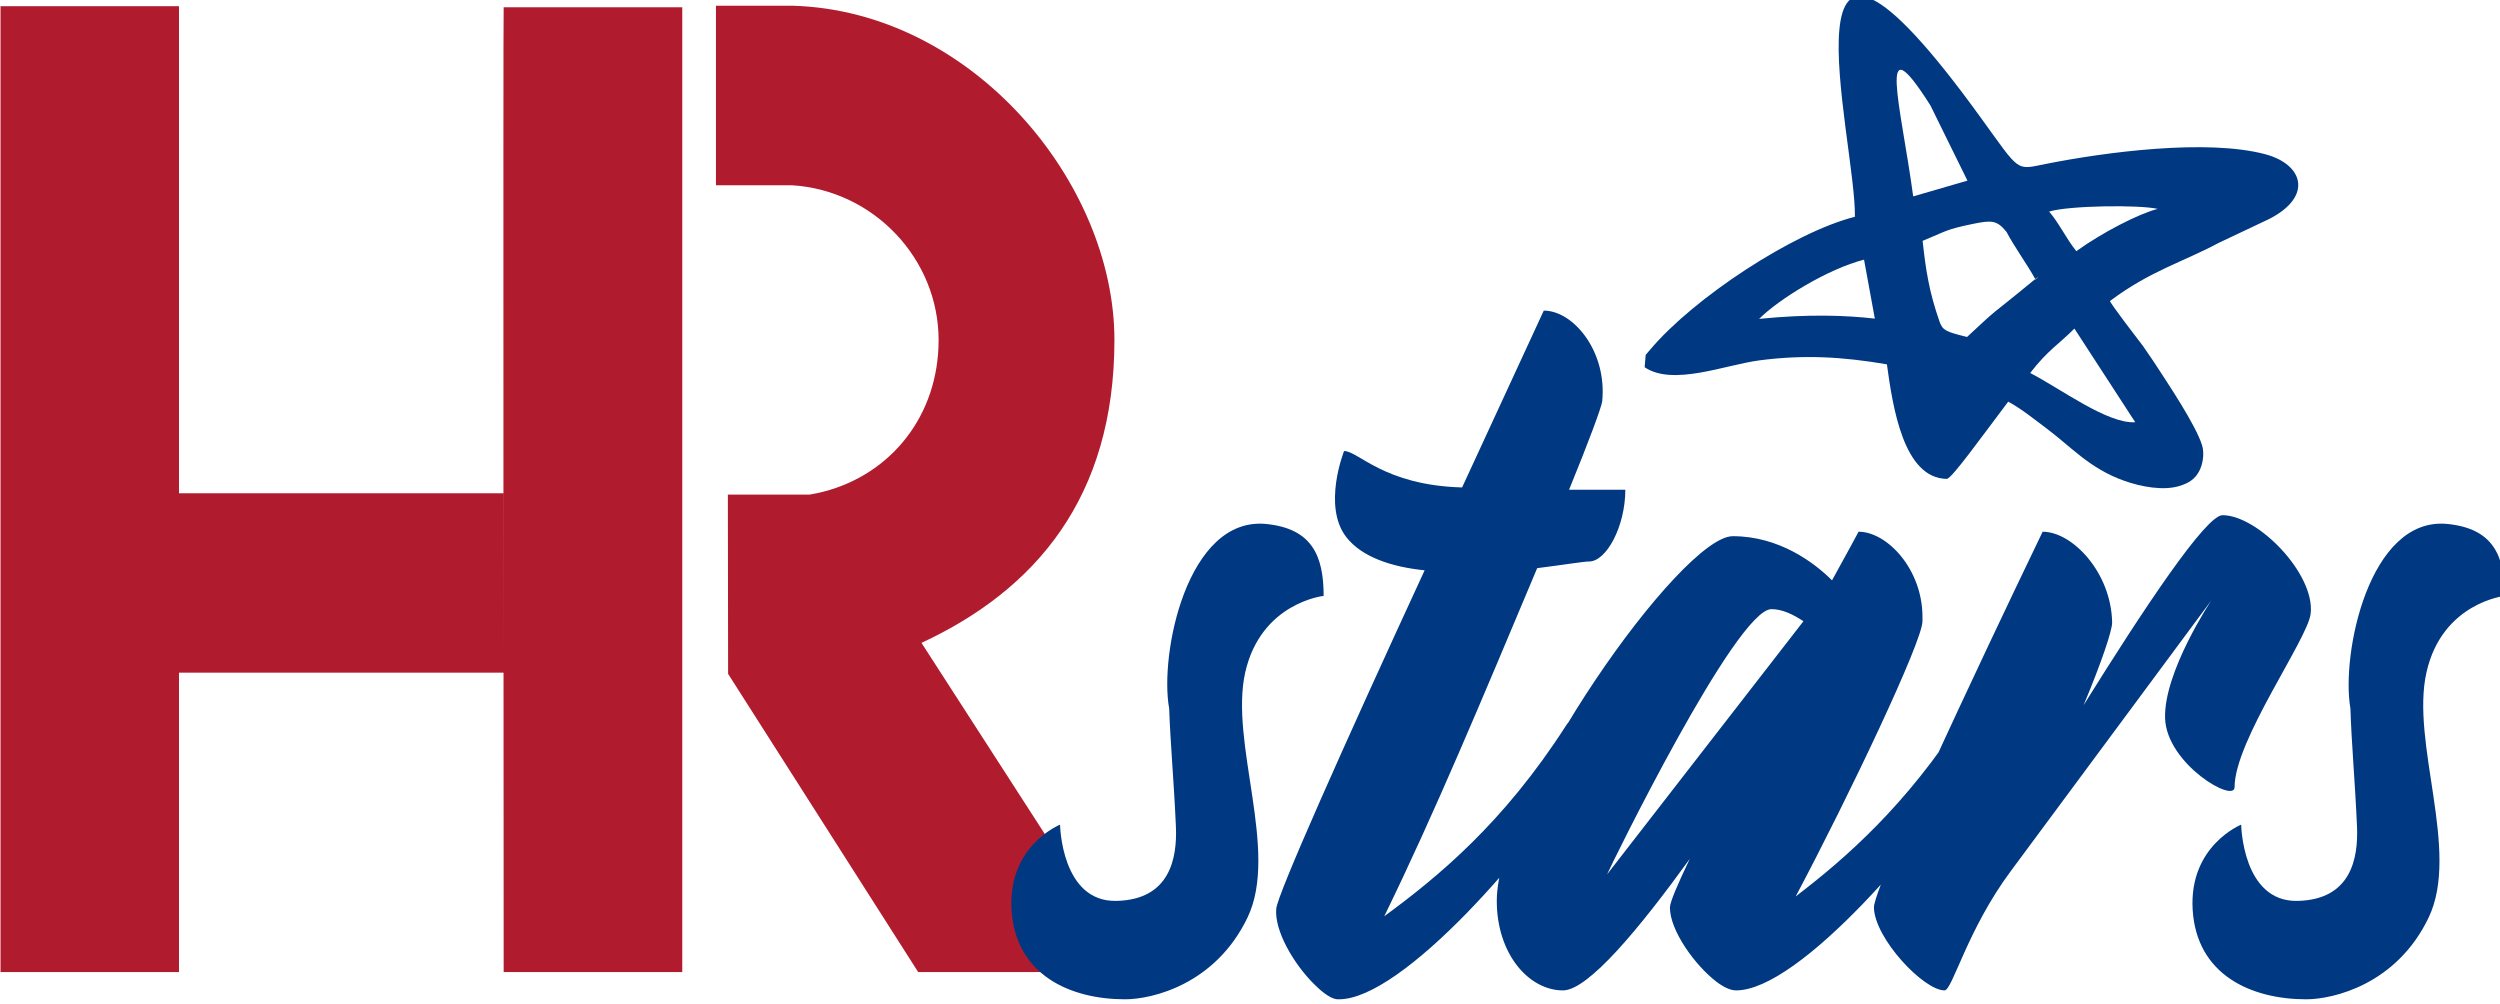<svg width="122" height="49" fill="none" xmlns="http://www.w3.org/2000/svg"><g clip-path="url(#clip0)"><path d="M.025 47.437V.304h8.71v23.768h15.837v8.753H8.735v14.612H.025zm35.508-14.55l9.274 14.55h10.526L44.968 31.372c5.56-2.585 9.416-7.088 9.416-14.78C54.384 8.909 47.441.535 38.688.28h-3.75v8.76h3.706c4.012.248 7.16 3.609 7.16 7.554 0 3.69-2.324 6.541-5.59 7.392-.23.062-.466.112-.707.15H35.52l.012 8.753zM24.579.355c-.03 0 0 43.15 0 47.083h8.716V.354H24.58z" fill="#B01C2E"/><path d="M60.77 32.8c.774-3.391 3.824-3.72 3.824-3.72 0-1.995-.595-3.287-2.802-3.51-3.862-.38-5.22 6.355-4.736 9.007.056 1.671.23 3.51.329 5.772.062 1.509-.273 3.56-2.908 3.615-2.69.056-2.746-3.721-2.746-3.721s-2.554 1.025-2.368 4.15c.192 3.18 2.852 4.373 5.542 4.373 1.296 0 4.401-.708 5.976-3.994 1.55-3.243-.893-8.517-.112-11.971zm18.547-8.902H76.57c.973-2.373 1.587-4.044 1.618-4.317.242-2.423-1.401-4.423-2.852-4.423 0 0-1.723 3.72-3.986 8.629-3.818-.106-5.058-1.777-5.759-1.777 0 0-1.072 2.69.112 4.206.756.969 2.207 1.453 3.819 1.615-4.036 8.74-7.179 15.81-7.241 16.512-.1 1.075.856 2.696 1.829 3.665.26.261.787.758 1.184.758h.05c3.068 0 9.434-7.219 12.379-12.027 1.252-2.044-.676-2.31-1.29-1.348-3.05 4.759-6.242 7.387-8.883 9.325 2.424-4.958 4.767-10.574 7.464-16.99 1.29-.162 2.256-.324 2.529-.324.856 0 1.773-1.727 1.773-3.504zm16.49 11.058c-2.778 4.33-5.704 6.902-8.177 8.79 2.634-4.963 6.187-12.455 6.187-13.43v-.212c0-2.323-1.724-4.156-3.119-4.156 0 0-.49.92-1.295 2.373-.862-.863-2.579-2.155-4.842-2.155-2.529 0-11.518 12.785-11.518 17.798 0 2.59 1.563 4.367 3.23 4.367 1.24 0 3.77-3.075 6.187-6.417-.59 1.242-.967 2.106-.967 2.373 0 1.13 1.227 2.82 2.263 3.616.365.28.7.428.966.428 3.069 0 9.349-7.287 12.324-12.027.31-.49.434-.863.434-1.186 0-.485-.328-.702-.7-.702-.379 0-.738.174-.974.54zm-17.383 7.716c.161-.38 6.298-12.946 8.022-12.946.54 0 1.072.267 1.562.59l-9.584 12.356zm34.337-12.73c.217-1.944-2.585-4.801-4.302-4.801-.812 0-3.825 4.529-6.782 9.275.862-2.05 1.407-3.665 1.395-4.044-.044-2.43-1.934-4.424-3.391-4.424 0 0-8.257 17.097-8.233 18.339.032 1.51 2.424 4.044 3.447 4.044.378 0 1.104-2.957 3.23-5.82l9.794-13.22s-2.343 3.51-2.262 5.77c.08 2.219 3.391 4.157 3.391 3.35 0-2.275 3.576-7.226 3.713-8.468zm5.653 2.859c.769-3.392 3.819-3.722 3.819-3.722 0-1.994-.589-3.286-2.796-3.51-3.837-.378-5.201 6.374-4.736 9.008.05 1.671.223 3.51.322 5.772.062 1.509-.272 3.56-2.907 3.615-2.69.056-2.746-3.721-2.746-3.721s-2.554 1.025-2.368 4.15c.192 3.18 2.851 4.373 5.542 4.373 1.295 0 4.407-.708 5.976-3.994 1.549-3.243-.893-8.517-.106-11.971z" fill="#003882"/><path fill-rule="evenodd" clip-rule="evenodd" d="M102.973 14.686c1.94-1.46 3.533-1.889 5.3-2.833l2.442-1.156c2.176-1.1 1.692-2.67-.161-3.168-2.852-.764-7.817-.105-10.693.466-1.513.298-1.234.46-3.205-2.261-10.266-14.195-6.07 1.1-6.137 4.845-3 .758-7.873 3.964-9.993 6.486-.075.08-.143.174-.217.255l-.05.602c1.383.932 3.906-.111 5.592-.335 2.182-.286 4.042-.18 6.23.192.285 2.075.806 5.573 2.932 5.591.279-.087 1.531-1.838 2.988-3.77.688.378 1.283.87 1.841 1.285 1.221.907 2.12 1.976 3.825 2.579.8.285 1.922.509 2.74.236.397-.13.682-.305.886-.659.199-.341.298-.888.168-1.31-.31-1-1.674-3.026-2.263-3.933-.223-.348-.409-.59-.626-.92-.18-.235-1.68-2.18-1.599-2.192zm-3.9 3.516c.862-1.118 1.408-1.41 2.158-2.168l2.969 4.572c-1.37.08-3.651-1.646-5.127-2.404zm-1.153-6.883c.335.652 1.048 1.652 1.401 2.298-.148.186.39-.323 0 0-2.492 2.056-1.568 1.187-3.329 2.827-1.01-.249-1.19-.317-1.339-.74-.514-1.466-.67-2.503-.83-3.95 1.147-.466 1.078-.541 2.417-.82.943-.193 1.203-.205 1.68.385zm-12.075 4.243c.96-.963 3.36-2.442 5.12-2.89l.527 2.877c-1.407-.161-3.242-.23-5.647.013zm14.152-5.237c.93-.292 4.395-.342 5.3-.13-.917.23-2.703 1.149-3.973 2.062-.509-.64-.856-1.392-1.327-1.932zm-5.79-5.175l1.804 3.665-2.647.77c-.601-4.46-1.823-8.647.843-4.435z" fill="#003882"/></g><defs><clipPath id="clip0"><path fill="#fff" d="M0 0h122v49H0z"/></clipPath></defs></svg>